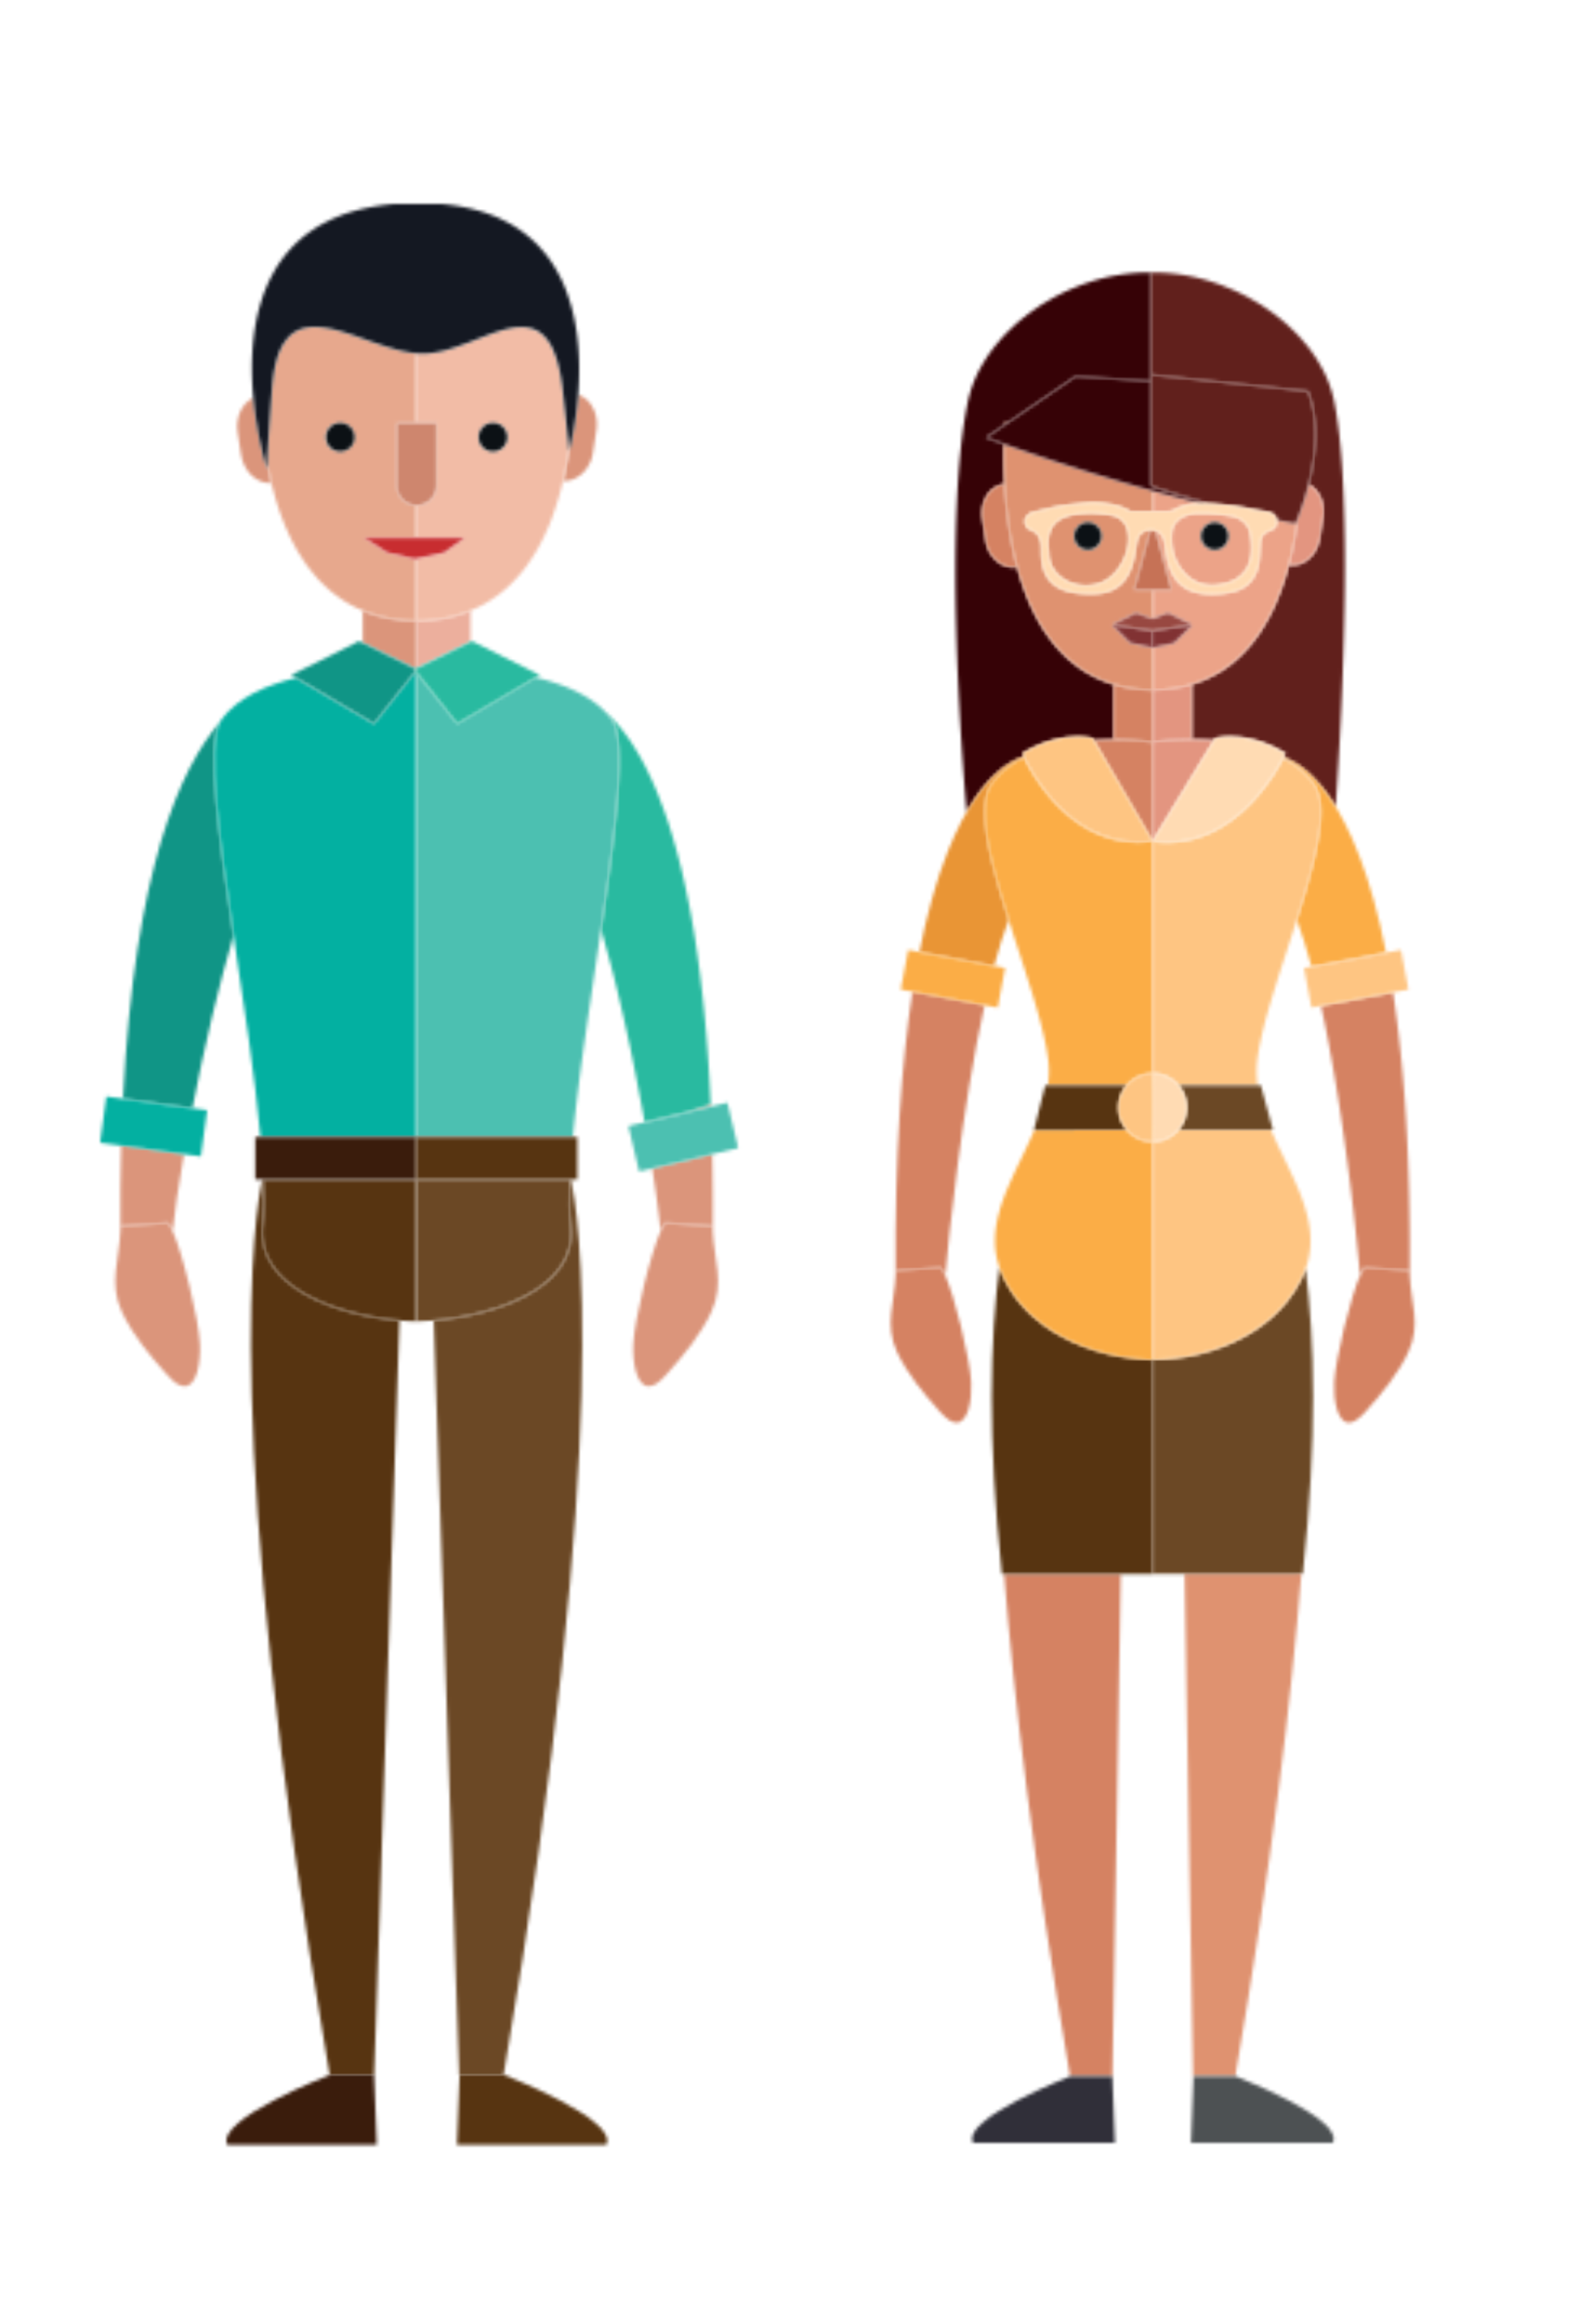 <svg width="488" height="718" viewBox="0 0 488 718" xmlns="http://www.w3.org/2000/svg" xmlns:xlink="http://www.w3.org/1999/xlink"><title>Slice 2</title><defs><path d="M83.341 149.219c-4.233 0-8.068-3.706-8.844-8.784l-1.054-6.914c-.71-4.656 1.382-8.98 4.85-10.637 1.152 12.564 4.21 22.084 4.21 22.084s-.039-.145.042-1.995c.38 2.066.816 4.148 1.32 6.226-.175.013-.352.02-.524.02z" id="a"/><path d="M174.422 148.564c-.137 0-.273-.005-.412-.014.765-3.3 1.362-6.592 1.825-9.803.03.353.043.543.047.642a1.838 1.838 0 0 0-.016.055s.007.04.012.04c.004 0 .006-.02.004-.095.188-.696 2.055-7.827 2.807-17.48 3.927 1.35 6.393 5.961 5.628 10.959l-1.053 6.91c-.776 5.08-4.611 8.786-8.842 8.786z" id="c"/><path d="M37.21 380.214c-.07-9.275.017-18.03.24-26.308l19.391 2.632c-1.831 10.563-3.02 18.942-3.399 23.214l-.328.01c-.414-.892-.799-1.567-1.145-1.974l-14.733.982c0 .487-.009.968-.027 1.444zm.8-40.772H38c3.548-71.27 17.978-102.548 29.884-116.267-.004.012-.011.023-.016.034-11.899 13.739-26.312 45.023-29.858 116.233zm27.685-26.04c0-.006.002-.01.004-.018-.002.007-.004.012-.004.018zm.022-.098c1.986-8.298 4.15-16.559 6.454-24.287-2.303 7.728-4.468 15.99-6.454 24.287z" id="e"/><path d="M57.02 428.252c-1.366 0-3.07-.955-5.159-3.292-5.42-6.06-10.801-12.344-14.243-19.794-4.052-8.764-.755-16.023-.409-24.952.018-.476.027-.957.027-1.444l14.733-.982c.346.407.73 1.082 1.145 1.975 3.28 7.075 8.292 27.74 8.676 35.374.28 5.56-.921 13.115-4.77 13.115z" id="g"/><path d="M220.308 380.243h-.002a39.98 39.98 0 0 1-.03-1.473l-14.732-.982c-.347.407-.731 1.082-1.145 1.975l-.329-.011c-.326-3.684-1.187-10.358-2.5-18.811l18.579-4.394c.161 7.498.22 15.387.159 23.696zm-21.49-35.72c-3.23-18.001-7.745-39.388-13.08-57.326l.002-.002c5.335 17.94 9.848 39.325 13.077 57.328zm13.495-.928l7.362-1.742c-3.558-82.329-20.824-111.672-32.782-122.135l.074.076c11.917 10.497 29.052 39.77 32.67 121.388a777.485 777.485 0 0 0-7.324 2.413z" id="i"/><path d="M200.492 428.252c-3.848 0-5.05-7.554-4.767-13.115.384-7.635 5.396-28.3 8.674-35.374.414-.893.798-1.568 1.145-1.975l14.732.982c0 .496.012.988.03 1.474.35 8.915 3.636 16.167-.412 24.921-3.442 7.451-8.822 13.735-14.24 19.795-2.09 2.337-3.793 3.292-5.162 3.292z" id="k"/><path d="M59.453 342.354l-21.443-2.912c3.546-71.21 17.96-102.494 29.858-116.233-3.976 8.039-.25 35.302 4.303 65.808-2.303 7.728-4.468 15.988-6.454 24.287l-.018.08c-.002.007-.004.012-.004.018-2.362 9.882-4.468 19.815-6.242 28.952z" id="m"/><path d="M199.204 346.697c-.127-.718-.255-1.443-.387-2.174-3.229-18.003-7.742-39.388-13.077-57.329 4.541-30.984 8.012-58.553 3.345-64.918a22.92 22.92 0 0 0-2.118-2.482c11.917 10.497 29.052 39.77 32.67 121.388a777.485 777.485 0 0 0-7.324 2.413l-13.109 3.101z" id="o"/><path d="M128.757 209.181h-.087v-1.522l.087.11v1.412zm-.335-2.571l-16.311-8.006v-9.986c4.778 1.981 10.264 3.128 16.555 3.193l-.003.031h.094v14.602l-.335.166z" id="q"/><path d="M128.842 209.181h-.085v-1.413l.085.11v1.304zm-.085-2.737v-14.602c6.331-.08 11.841-1.22 16.645-3.186v9.622l-16.645 8.166z" id="s"/><path d="M128.666 191.811c-6.29-.065-11.776-1.212-16.555-3.193-16.162-6.702-24.264-22.975-28.247-39.42-.503-2.077-.939-4.159-1.319-6.225.114-2.639.47-8.748 1.518-22.865C85.161 105.301 90.296 101 97.243 101c9.022 0 21.105 7.239 31.42 8.14v21.554h-6.044v19.267a6.14 6.14 0 0 0 6.044 6.138v10.027h-16.188l7.205 4.567 8.498 1.963.485-.105v19.26h.003zm-23.508-61.17a4.42 4.42 0 1 0-.001 8.838 4.42 4.42 0 0 0 .001-8.838z" id="u"/><path d="M128.663 191.842v-19.291l8.583-1.858 6.347-4.567h-14.93V156.1h.094a6.137 6.137 0 0 0 6.137-6.139v-19.267h-6.23V109.14c.594.052 1.182.083 1.764.09h.24c5.18 0 10.644-2.049 15.886-4.097 5.244-2.048 10.268-4.097 14.578-4.097.847 0 1.668.079 2.455.253l2.858 1.16c3.618 2.277 6.273 7.601 7.447 18.113 1.38 12.386 1.816 16.711 1.943 18.185a118.235 118.235 0 0 1-1.825 9.803c-3.841 16.57-11.944 33.288-28.608 40.106-4.804 1.965-10.314 3.106-16.645 3.186h-.094zm23.691-61.201a4.417 4.417 0 0 0-4.418 4.418 4.42 4.42 0 1 0 4.419-4.419z" id="w"/><path d="M128.659 357.164v-5.892H80.492c-1.68-18.824-5.195-41.302-8.321-62.255-4.553-30.506-8.279-57.769-4.303-65.808.005-.011.012-.022.016-.034.168-.333.349-.632.543-.899 4.869-6.639 13.646-10.588 23.054-12.891l24.08 14.2 12.86-16.24.25.314v143.613h-.012v5.892z" id="y"/><path d="M128.842 408.2v-43.833V408.2zm48.2-56.928h-48.2V207.878l12.443 15.707 24.275-14.314c8.305 1.979 16.163 5.226 21.333 10.447l.074.076a22.92 22.92 0 0 1 2.118 2.482c4.667 6.365 1.196 33.934-3.345 64.918l-.003.003c-3.182 21.724-6.894 45.123-8.694 64.075z" id="A"/><path d="M115.626 641.014h-13.753C67.537 440.427 78.992 373.759 81.047 364.367h.313c.21 5.43.17 10.342-.2 14.557-1.65 18.842 22.92 27.38 42.3 29l-7.834 233.09z" id="C"/><path d="M155.64 641.014h-13.751l-7.836-233.09c19.45-1.627 44.421-10.203 42.299-29-.447-3.978-.499-8.915-.253-14.557h.365c2.055 9.392 13.509 76.06-20.825 276.647z" id="E"/><path d="M116.431 662.62H70.268c-3.93-7.856 31.605-21.606 31.605-21.606h13.753l.805 21.605z" id="G"/><path d="M187.386 662.62h-46.164l.808-21.606h13.753s35.534 13.75 31.603 21.605z" id="I"/><path d="M121.728 63h14.775c40.004 3.608 43.855 37.481 42.186 58.909-.752 9.653-2.619 16.784-2.807 17.48a21.113 21.113 0 0 0-.047-.642c-.127-1.474-.563-5.799-1.943-18.185-1.174-10.512-3.829-15.836-7.447-18.112a8.92 8.92 0 0 0-2.858-1.161 11.337 11.337 0 0 0-2.455-.253c-4.31 0-9.334 2.049-14.578 4.097-5.242 2.048-10.706 4.097-15.887 4.097h-.24a23.672 23.672 0 0 1-1.764-.09c-10.315-.901-22.398-8.14-31.42-8.14-6.947 0-12.082 4.3-13.18 19.108-1.048 14.117-1.404 20.226-1.518 22.865-.08 1.85-.043 1.995-.043 1.995s-3.056-9.52-4.208-22.084C76.182 99.846 80.468 66.572 121.728 63zm54.15 76.485c-.005 0-.011-.04-.011-.04l.015-.056c.002.076 0 .096-.004.096z" id="K"/><path d="M105.158 139.48a4.42 4.42 0 1 1 0-8.84 4.42 4.42 0 0 1 0 8.84z" id="M"/><path d="M152.354 139.48a4.419 4.419 0 0 1-4.418-4.42 4.417 4.417 0 0 1 4.418-4.42 4.42 4.42 0 0 1 0 8.84z" id="O"/><path d="M128.757 156.1h-.094a6.14 6.14 0 0 1-6.044-6.139v-19.267h12.275v19.267a6.137 6.137 0 0 1-6.137 6.138z" id="Q"/><path id="S" d="M128.178 172.656l-8.498-1.963-7.205-4.567h31.118l-6.347 4.567-8.583 1.858z"/><path id="U" d="M31 353.03l6.45.876 19.391 2.632 5.222.709 1.939-14.276-4.549-.617-21.443-2.912H38l-5.145-.7L31 352.418v.611z"/><path id="W" d="M197.531 361.896l-3.316-14.019 4.99-1.18 13.108-3.102 7.362-1.742 5.125-1.212 3.319 14.02-7.97 1.886-18.579 4.394z"/><path id="Y" d="M115.561 223.585l-24.08-14.2-1.458-.859 20.954-10.478 1.134.556 16.31 8.006-.42.206.42.53z"/><path id="aa" d="M141.285 223.585l-12.443-15.707-.085-.11-.087-.11-.248-.312-.42-.53.42-.206.335-.166 16.645-8.166.465-.23 20.956 10.478-1.263.745z"/><path d="M128.67 408.2a84.065 84.065 0 0 1-5.21-.275c-19.38-1.621-43.95-10.159-42.3-29 .37-4.216.41-9.129.2-14.558h47.299v-7.203 7.203h.011V408.2z" id="ac"/><path d="M128.842 408.2v-43.833H176.1c-.246 5.642-.194 10.579.253 14.557 2.122 18.797-22.848 27.373-42.3 29-1.79.15-3.537.24-5.21.276z" id="ae"/><path id="ag" d="M128.659 364.367H78.891v-13.095h49.768v5.892z"/><path id="ai" d="M178.425 364.367h-49.766v-13.095h49.766z"/><path d="M343.785 641.466h-13.052c-11.301-66.015-17.378-116.743-20.411-155.232h36.072l-2.609 155.232z" id="ak"/><path d="M344.554 661.982h-43.829c-3.728-7.46 30.008-20.516 30.008-20.516h13.052l.769 20.516z" id="am"/><path d="M381.773 641.466h-13.055l-2.61-155.247 36.082-.053c-3.034 38.498-9.11 89.247-20.417 155.3z" id="ao"/><path d="M411.914 661.982h-43.826l.766-20.516h13.057s33.735 13.056 30.003 20.516z" id="aq"/><path d="M298.751 250.824c-1.573-18.15-7.16-90.6.38-126.767 4.497-21.565 30.158-39.886 55.855-39.886h1.514c25.697 0 51.547 18.283 55.855 39.886 2.471 12.385 3.297 31.046 3.297 50.428 0-19.382-.826-38.043-3.297-50.428-4.308-21.603-30.158-39.886-55.855-39.886h-.758v33.57l-23.3-1.492-20.842 14.23h-.975s-.023.244-.057.703l-5.8 3.961s1.968.754 5.522 2.025a159.74 159.74 0 0 0 .191 12.388c-.106.01-.21.023-.317.04-4.411.673-7.34 5.462-6.54 10.698l.997 6.56c.737 4.823 4.38 8.339 8.397 8.339.344 0 .692-.026 1.04-.08.091-.012.18-.029.272-.046 4.293 15.967 12.902 31.282 29.848 36.337v17.075c-.094 0-.187-.003-.283-.003-1.842 0-3.804.053-5.834.183l-.346-.592s-1.702-.51-4.622-.51c-3.914 0-10.014.913-17.135 5.184 0 0 .157.38.474 1.05-2.977.82-10.2 4.088-17.68 17.033z" id="as"/><path d="M412.782 249.192c-6.652-10.816-12.96-14.173-16.086-15.213.399-.786.6-1.238.6-1.238-7.12-4.27-13.222-5.184-17.135-5.184-2.921 0-4.624.51-4.624.51l-.382.626a92.327 92.327 0 0 0-6.768-.24h-.062v-17.05c17.157-5.116 25.768-20.751 30.007-36.93l.113.019c.348.053.696.078 1.04.078 4.02 0 7.66-3.515 8.397-8.338l1-6.56c.664-4.35-1.246-8.393-4.442-10.02 1.145-4.56 2.083-9.99 2.081-15.51-.002-4.51-.63-9.08-2.287-13.297l-48.492-5.08v1.976-33.57h.758c25.697 0 51.547 18.283 55.855 39.886 2.471 12.385 3.297 31.046 3.297 50.428.004 30.085-1.978 61.91-2.87 74.707z" id="au"/><path d="M313.018 175.193c-4.017 0-7.66-3.516-8.397-8.34l-.998-6.56c-.8-5.235 2.13-10.024 6.541-10.697.107-.017.21-.03.317-.04.414 7.613 1.469 16.66 3.849 25.511-.092.017-.18.034-.272.047a6.886 6.886 0 0 1-1.04.079z" id="aw"/><path d="M399.485 174.57c-.344 0-.692-.025-1.04-.078l-.113-.02c1.266-4.825 2.14-9.699 2.74-14.359a83.86 83.86 0 0 0 3.368-10.462c3.196 1.628 5.106 5.67 4.442 10.02l-1 6.56c-.737 4.824-4.378 8.34-8.397 8.34z" id="ay"/><path d="M276.799 393.873c-.27-37.084 1.832-65.603 5.212-87.52l22.28 4.162c-7.043 31.934-11.102 71.883-12.079 82.916l-.312.011c-.393-.847-.76-1.488-1.087-1.875l-13.987.935c0 .462-.008.919-.027 1.371zm7.365-99.764h-.007c4.1-20.686 9.41-34.31 14.594-43.285 7.482-12.945 14.704-16.212 17.68-17.034v.002c-5.037 1.393-22.25 9.815-32.267 60.317z" id="aA"/><path d="M295.611 439.476c-1.3-.002-2.915-.906-4.9-3.127-5.146-5.749-10.254-11.715-13.522-18.788-3.847-8.32-.717-15.213-.39-23.688.019-.452.027-.909.027-1.371l13.987-.935c.327.387.694 1.028 1.087 1.875 3.112 6.717 7.872 26.337 8.237 33.583.266 5.28-.874 12.451-4.526 12.451z" id="aC"/><path d="M435.707 393.873a36.46 36.46 0 0 1-.028-1.371l-13.989-.935c-.327.387-.692 1.028-1.085 1.875l-.312-.01c-.972-11.01-5.019-50.809-12.033-82.709l22.266-4.16c3.363 21.89 5.45 50.341 5.18 87.31zm-7.325-99.556c-9.63-48.78-25.971-58.432-31.686-60.336v-.002c3.127 1.04 9.434 4.397 16.086 15.213 5.505 8.957 11.246 23.03 15.606 45.125h-.006z" id="aE"/><path d="M416.894 439.476c-3.654 0-4.792-7.171-4.524-12.451.363-7.246 5.123-26.866 8.235-33.583.393-.847.758-1.488 1.085-1.875l13.989.935c0 .462.01.919.028 1.371.326 8.475 3.456 15.368-.391 23.688-3.268 7.073-8.376 13.04-13.52 18.788-1.985 2.22-3.603 3.127-4.902 3.127z" id="aG"/><path d="M356.181 229.238c-1.95-.254-6.417-.745-12.003-.76v-17.074c3.628 1.08 7.638 1.691 12.071 1.738h.005l-.003 16.014a9.517 9.517 0 0 0-.07.006v.076z" id="aI"/><path d="M356.251 229.156v-16.014h.003c4.428-.047 8.445-.658 12.071-1.738v17.05c-5.611.001-10.105.474-12.074.702z" id="aK"/><path d="M356.25 213.142c-4.434-.047-8.444-.658-12.072-1.738-16.946-5.055-25.555-20.37-29.848-36.337-2.38-8.85-3.435-17.898-3.849-25.511a159.74 159.74 0 0 1-.191-12.388c8.294 2.968 25.221 8.764 45.96 14.436v6.388h-.678c-1.573 0-3.148-.004-4.726-.01-.318 0-.686.042-1.025.042-.314 0-.605-.036-.813-.176-3.359-2.293-9.902-2.626-11.233-2.626h-.07c-1.149.01-6.372.507-9.482 1.002-3.136.497-6.15 1.371-9.229 2.063-.95.22-2.1 1.512-2.282 2.467-.163.847.664 2.512 1.435 2.775 3.348 1.16 3.71 3.56 3.681 6.451-.082 8.327 3.323 12.46 11.756 13.314a34.58 34.58 0 0 0 3.462.19c7.261 0 11.726-2.942 13.522-11.43.35-1.65.484-3.353.88-4.997.487-2.067 1.831-3.28 4.065-3.312l-4.979 18.449h5.715v8.914l-.186.07v-.021l-4.943-1.866-7.411 3.73 5.547 5.596 6.807 1.433v-5.233.02l.02-.005v5.237l.166-.034v13.107zm-20.613-32.226c-5.864 0-11.484-4.027-11.518-10.158-.006-.994-.278-1.987-.248-2.973.167-5.04 2.524-7.763 7.673-8.744 1.853-.35 3.783-.456 5.82-.505 1.999.102 4.137.236 6.221.637 2.527.486 4.219 2.05 4.884 4.507 1.513 5.596-2.058 13.3-7.334 15.952a12.216 12.216 0 0 1-5.498 1.284zm.58-19.51a4.195 4.195 0 0 0-4.198 4.197 4.197 4.197 0 1 0 8.393 0 4.195 4.195 0 0 0-4.196-4.197zm-25.65-30.224c.035-.459.058-.703.058-.703h.975l-1.032.703z" id="aM"/><path d="M356.25 213.142v-13.107l6.638-1.4 5.552-5.595h-.026l-7.411-3.728-4.754 1.796v-8.914h5.792l-4.928-18.245c1.463.433 2.36 1.544 2.716 3.202.286 1.35.397 2.738.635 4.101 1.327 7.611 4.79 11.42 11.776 12.19.792.087 1.597.13 2.408.13 2.114 0 4.27-.28 6.292-.75 4.926-1.138 7.54-4.564 8.185-9.37.246-1.82.284-3.67.38-5.512.095-1.846.79-3.271 2.72-3.908 1.621-.539 2.579-1.643 2.381-3.29l-.012-.096c1.927.374 3.86.737 5.798 1.085 0 0 .263-.578.68-1.618-.6 4.66-1.474 9.534-2.74 14.36-4.24 16.179-12.85 31.814-30.007 36.93-3.626 1.081-7.643 1.692-12.071 1.74h-.005zm18.343-32.343c-2.922 0-5.595-.968-7.762-3.032-3.671-3.492-5.051-7.977-4.716-12.835.266-3.815 3.077-5.963 7.514-6.258.458-.03.921-.038 1.382-.038.809 0 1.618.027 2.427.027 2.683.2 5.394.3 7.967.968 2.605.688 4.476 2.497 4.955 5.12 1.724 9.403-1.554 14.802-9.876 15.919-.641.085-1.272.13-1.891.13zm.834-19.393a4.194 4.194 0 0 0-4.195 4.197 4.196 4.196 0 1 0 8.392 0 4.195 4.195 0 0 0-4.197-4.197zm-19.178-3.414v-6.388a581.074 581.074 0 0 0 14.976 3.888c-3.002.065-5.965.607-8.814 2.224-.412.234-.969.26-1.512.26-.074 0-.147-.003-.219-.003h-.329c-1.37.013-2.734.017-4.102.02z" id="aO"/><path d="M356.181 259.949l-.078-.134c.023-.004.051-.006.078-.01l-18.12-31.146c2.03-.13 3.992-.183 5.834-.183.096 0 .19.003.283.003 5.586.014 10.052.505 12.003.76V259.948z" id="aQ"/><path d="M356.181 259.89v-30.728l.07-.006c1.969-.228 6.463-.7 12.074-.703h.062c2.123 0 4.403.066 6.768.24l-18.974 31.197z" id="aS"/><path id="aU" d="M356.141 486.234l46.518-.068h-.47l-36.08.053z"/><path d="M356.141 486.234h-.006.006zm-.006 0H309.65c-2.238-21.032-3.132-39.173-3.132-54.738.002-15.927.943-29.157 2.34-40.028.133.393.278.785.435 1.178 7.23 18.183 28.048 26.978 46.84 27.405v66.183z" id="aW"/><path d="M356.135 486.234v-66.183c.044.002.087.002.131.002V420h.075c18.876 0 39.673-9.175 46.9-27.354.097-.242.189-.484.278-.726 1.359 10.772 2.27 23.83 2.272 39.506.002 15.565-.894 33.708-3.132 54.74l-46.518.068h-.006z" id="aY"/><path d="M336.216 169.802a4.197 4.197 0 0 1-4.197-4.199 4.195 4.195 0 1 1 8.393 0c0 2.32-1.88 4.2-4.196 4.2z" id="ba"/><path d="M375.427 169.802a4.196 4.196 0 0 1-4.195-4.199 4.194 4.194 0 0 1 4.195-4.197 4.195 4.195 0 0 1 4.197 4.197c0 2.32-1.879 4.2-4.197 4.2z" id="bc"/><path d="M362.041 182.194h-11.507l4.979-18.449h.165a5.246 5.246 0 0 1 1.435.204l4.928 18.245z" id="be"/><path d="M307.226 298.417l-23.062-4.308c10.016-50.502 27.23-58.924 32.268-60.317.015.026.027.055.04.083-3.883 1.976-7.335 4.636-9.942 8.19-1.529 2.083-2.178 5.108-2.18 8.817-.009 8.517 3.392 20.64 7.385 33.252-1.598 4.201-3.101 9.035-4.509 14.283z" id="bg"/><path d="M405.334 298.623c-1.418-5.31-2.936-10.201-4.55-14.447 4-12.627 7.41-24.766 7.404-33.292-.005-3.709-.654-6.734-2.183-8.819-2.484-3.388-5.739-5.96-9.4-7.906l.09-.178c5.716 1.904 22.057 11.555 31.687 60.336l-23.048 4.306z" id="bi"/><path id="bk" d="M356.063 200.05l-6.807-1.433-5.547-5.596 12.354 1.796z"/><path id="bm" d="M356.084 200.07v-5.238l12.335-1.79-.005-.002h.026l-5.552 5.594-6.639 1.401z"/><path id="bo" d="M356.063 194.836v-.02l-12.354-1.795 7.411-3.73 4.943 1.866v.021l.186-.07 4.754-1.796 7.411 3.728.005.002-12.335 1.79z"/><path id="bq" d="M356.181 259.949l-.082-.134h.004l.078.134v-.057z"/><path d="M400.392 161.73c-1.939-.347-3.87-.71-5.798-1.084 0-.008-.003-.017-.005-.025 1.928.39 3.864.762 5.803 1.11zm-26.935-6.209a35.961 35.961 0 0 0-2.232-.03 581.074 581.074 0 0 1-14.976-3.887c-20.738-5.672-37.665-11.468-45.96-14.436-3.553-1.271-5.521-2.025-5.521-2.025l5.8-3.961 1.032-.703 20.842-14.23 23.3 1.492v32.388a380.68 380.68 0 0 0 17.715 5.392z" id="bs"/><path d="M400.392 161.73c-1.939-.347-3.875-.719-5.803-1.11-.252-1.683-1.524-2.343-3.286-2.602-3.834-.558-7.615-1.541-11.464-1.928-2.121-.214-4.257-.473-6.382-.569a380.68 380.68 0 0 1-17.715-5.392v-34.364l48.492 5.08c1.656 4.216 2.285 8.787 2.287 13.296.002 5.522-.936 10.95-2.08 15.51a83.86 83.86 0 0 1-3.37 10.462c-.416 1.04-.68 1.618-.68 1.618z" id="bu"/><path d="M356.266 420.053c-.044 0-.087 0-.131-.002-18.793-.427-39.612-9.222-46.84-27.405a25.036 25.036 0 0 1-1.784-9.37c.006-11.463 7.282-22.663 12.216-34.218l28.45-.058a10.553 10.553 0 0 0 8.004 3.722V420h.085v.053zm-8.088-84.746h-24.316c.198-1.448.306-2.912.306-4.381a28.507 28.507 0 0 0-.231-3.69c-1.438-11.212-7.272-27.53-12.202-43.102-3.993-12.613-7.394-24.735-7.385-33.252.002-3.709.651-6.734 2.18-8.817 2.607-3.554 6.06-6.214 9.942-8.19 2.465 5.167 13.819 26.242 35.15 26.244 1.447 0 2.94-.098 4.477-.304l.082.134v71.637a10.542 10.542 0 0 0-8.003 3.721z" id="bw"/><path d="M356.34 420h-.159v-67.278h.045c3.231 0 6.127-1.452 8.065-3.736h28.485c4.934 11.58 12.242 22.804 12.248 34.29a25.097 25.097 0 0 1-1.783 9.37C396.014 410.825 375.217 420 356.34 420zm32.333-84.693H364.28a10.554 10.554 0 0 0-8.055-3.721h-.045v-71.694a33.84 33.84 0 0 0 4.557.312c21.047 0 32.98-20.425 35.866-26.045 3.662 1.945 6.917 4.518 9.401 7.906 1.529 2.085 2.178 5.11 2.183 8.819.006 8.526-3.404 20.665-7.403 33.292-4.928 15.56-10.752 31.861-12.187 43.062a28.874 28.874 0 0 0-.233 3.69c.002 1.469.108 2.931.308 4.38z" id="by"/><path id="bA" d="M308.34 311.271l-4.05-.756-22.28-4.163-3.615-.675 2.285-12.217 3.477.65h.007l23.062 4.307 3.397.633z"/><path id="bC" d="M405.324 311.271l-2.285-12.221 2.295-.427 23.048-4.306h.006l4.597-.857 2.282 12.217-4.74.886-22.267 4.16z"/><path d="M351.621 260.119c-21.33-.002-32.684-21.077-35.149-26.244-.013-.028-.025-.057-.04-.083v-.002c-.317-.669-.474-1.049-.474-1.049 7.12-4.27 13.22-5.184 17.135-5.184 2.92 0 4.622.51 4.622.51l.346.592 18.12 31.146c-.027.004-.055.006-.078.01h-.004c-1.538.206-3.03.304-4.478.304z" id="bE"/><path d="M360.738 260.204c-1.476 0-2.992-.1-4.557-.312v-.002l18.974-31.197.382-.626s1.703-.51 4.624-.51c3.913 0 10.015.913 17.135 5.184 0 0-.201.452-.6 1.238v.002l-.092.178c-2.885 5.62-14.819 26.045-35.866 26.045z" id="bG"/><path d="M319.56 349.058l3.493-13.75h25.125a10.528 10.528 0 0 0-2.518 6.846c0 2.611.949 5.001 2.518 6.846l-28.451.058h-.168z" id="bI"/><path d="M393.407 348.986h-29.116a10.526 10.526 0 0 0 2.506-6.832c0-2.611-.947-5-2.516-6.847h25.396l3.73 13.679z" id="bK"/><path d="M356.226 352.722c.227 0 .227-21.136 0-21.136-5.834 0-10.566 4.732-10.566 10.568 0-2.611.947-5 2.518-6.847a10.542 10.542 0 0 1 8.003-3.721h.045c3.227 0 6.112 1.443 8.055 3.721a10.537 10.537 0 0 1 2.516 6.847c0 2.605-.943 4.989-2.506 6.832a10.555 10.555 0 0 1-8.065 3.736z" id="bM"/><path d="M356.226 352.722h-.045a10.553 10.553 0 0 1-8.003-3.722 10.534 10.534 0 0 1-2.518-6.846c0-5.836 4.732-10.568 10.566-10.568.227 0 .227 21.136 0 21.136z" id="bO"/><path d="M374.648 183.572c-.811 0-1.616-.043-2.408-.13-6.987-.77-10.45-4.579-11.776-12.19-.238-1.363-.349-2.751-.635-4.101-.357-1.658-1.253-2.769-2.716-3.202a5.246 5.246 0 0 0-1.435-.204h-.165c-2.234.032-3.578 1.245-4.066 3.312-.395 1.644-.529 3.346-.879 4.998-1.796 8.487-6.26 11.43-13.522 11.43a34.58 34.58 0 0 1-3.462-.191c-8.433-.854-11.838-4.987-11.756-13.314.028-2.89-.333-5.292-3.68-6.451-.772-.263-1.6-1.928-1.436-2.775.183-.955 1.331-2.248 2.282-2.467 3.079-.692 6.093-1.566 9.23-2.063 3.11-.495 8.332-.991 9.48-1.002h.07c1.332 0 7.875.333 11.234 2.626.208.14.499.176.813.176.34 0 .707-.042 1.025-.042 1.578.006 3.153.01 4.726.01h.677a539.81 539.81 0 0 0 4.102-.019h.33l.218.002c.543 0 1.1-.025 1.512-.259 2.849-1.617 5.812-2.159 8.814-2.224a35.961 35.961 0 0 1 2.231.03c2.126.095 4.262.354 6.383.568 3.849.387 7.63 1.37 11.464 1.928 1.762.259 3.034.919 3.286 2.603.002.008.005.017.005.025l.012.096c.198 1.647-.76 2.751-2.382 3.29-1.93.637-2.624 2.062-2.72 3.908-.095 1.841-.133 3.692-.38 5.512-.645 4.806-3.258 8.232-8.184 9.37-2.023.47-4.178.75-6.292.75zm-37.283-25.036c-2.038.049-3.968.155-5.821.505-5.149.981-7.506 3.705-7.673 8.744-.03.986.242 1.98.248 2.973.034 6.13 5.654 10.158 11.518 10.158 1.866 0 3.755-.408 5.498-1.284 5.276-2.652 8.847-10.356 7.334-15.952-.665-2.457-2.357-4.021-4.884-4.507-2.084-.401-4.222-.535-6.22-.637zm33.646.1c-.46 0-.924.008-1.382.038-4.437.295-7.248 2.443-7.514 6.258-.335 4.858 1.045 9.343 4.716 12.835 2.167 2.064 4.84 3.032 7.762 3.032.62 0 1.25-.044 1.891-.13 8.322-1.116 11.6-6.515 9.876-15.917-.48-2.624-2.35-4.433-4.955-5.12-2.573-.67-5.284-.77-7.967-.969-.81 0-1.618-.027-2.427-.027z" id="bQ"/></defs><g fill="none" fill-rule="evenodd"><mask id="b" fill="#fff"><use xlink:href="#a"/></mask><path fill="#DB957B" mask="url(#b)" d="M62.124 160.4h32.922v-48.697H62.124z"/><mask id="d" fill="#fff"><use xlink:href="#c"/></mask><path fill="#DB957B" mask="url(#d)" d="M162.83 159.744h32.808v-49.016h-32.809z"/><mask id="f" fill="#fff"><use xlink:href="#e"/></mask><path fill="#DB957B" mask="url(#f)" d="M26.005 391.395h57.347v-179.4H26.005z"/><mask id="h" fill="#fff"><use xlink:href="#g"/></mask><path fill="#DB957B" mask="url(#h)" d="M24.435 439.432H73.01v-72.825H24.435z"/><mask id="j" fill="#fff"><use xlink:href="#i"/></mask><path fill="#DB957B" mask="url(#j)" d="M174.556 391.424h56.956V208.538h-56.956z"/><mask id="l" fill="#fff"><use xlink:href="#k"/></mask><path fill="#DB957B" mask="url(#l)" d="M184.504 439.432h48.573v-72.825h-48.573z"/><mask id="n" fill="#fff"><use xlink:href="#m"/></mask><path fill="#109586" mask="url(#n)" d="M26.828 353.535h56.524V212.028H26.828z"/><mask id="p" fill="#fff"><use xlink:href="#o"/></mask><path fill="#29BAA0" mask="url(#p)" d="M174.558 357.877h56.26V208.614h-56.26z"/><mask id="r" fill="#fff"><use xlink:href="#q"/></mask><path fill="#DB957B" mask="url(#r)" d="M100.93 220.362h39.009v-42.925h-39.01z"/><mask id="t" fill="#fff"><use xlink:href="#s"/></mask><path fill="#ECAF9D" mask="url(#t)" d="M117.576 220.362h39.007v-42.887h-39.007z"/><mask id="v" fill="#fff"><use xlink:href="#u"/></mask><path fill="#E7A88D" mask="url(#v)" d="M71.364 202.992h68.483V89.82H71.364z"/><mask id="x" fill="#fff"><use xlink:href="#w"/></mask><path fill="#F2BCA6" mask="url(#x)" d="M117.482 203.023h69.534V89.855h-69.534z"/><mask id="z" fill="#fff"><use xlink:href="#y"/></mask><path fill="#03B0A1" mask="url(#z)" d="M55.002 368.345h84.85v-172.18h-84.85z"/><mask id="B" fill="#fff"><use xlink:href="#A"/></mask><path fill="#4CC0B1" mask="url(#B)" d="M117.661 419.38h84.822V196.698H117.66z"/><mask id="D" fill="#fff"><use xlink:href="#C"/></mask><path fill="#573411" mask="url(#D)" d="M66.388 652.194h68.253V353.186H66.388z"/><mask id="F" fill="#fff"><use xlink:href="#E"/></mask><path fill="#6B4825" mask="url(#F)" d="M122.872 652.194h68.25V353.186h-68.25z"/><mask id="H" fill="#fff"><use xlink:href="#G"/></mask><path fill="#3A1C0C" mask="url(#H)" d="M58.783 673.8h68.83v-43.967h-68.83z"/><mask id="J" fill="#fff"><use xlink:href="#I"/></mask><path fill="#573411" mask="url(#J)" d="M130.041 673.8h68.83v-43.967h-68.83z"/><mask id="L" fill="#fff"><use xlink:href="#K"/></mask><path fill="#141822" mask="url(#L)" d="M66.68 156.149h123.5V51.505H66.68z"/><mask id="N" fill="#fff"><use xlink:href="#M"/></mask><path fill="#0C1115" mask="url(#N)" d="M89.556 150.661h31.202V119.46H89.556z"/><mask id="P" fill="#fff"><use xlink:href="#O"/></mask><path fill="#0C1115" mask="url(#P)" d="M136.754 150.661h31.203V119.46h-31.203z"/><mask id="R" fill="#fff"><use xlink:href="#Q"/></mask><path fill="#CE866E" mask="url(#R)" d="M111.437 167.28h34.638v-47.766h-34.638z"/><mask id="T" fill="#fff"><use xlink:href="#S"/></mask><path fill="#C82D30" mask="url(#T)" d="M101.294 183.837h53.48v-28.891h-53.48z"/><mask id="V" fill="#fff"><use xlink:href="#U"/></mask><path fill="#03B0A1" mask="url(#V)" d="M19.737 368.428h55.446v-40.866H19.737z"/><mask id="X" fill="#fff"><use xlink:href="#W"/></mask><path fill="#4CC0B1" mask="url(#X)" d="M183.034 373.077H239.3V329.46h-56.266z"/><mask id="Z" fill="#fff"><use xlink:href="#Y"/></mask><path fill="#109586" mask="url(#Z)" d="M78.842 234.765h60.761v-47.898H78.842z"/><mask id="ab" fill="#fff"><use xlink:href="#aa"/></mask><path fill="#29BAA0" mask="url(#ab)" d="M116.82 234.765h61.184v-47.898H116.82z"/><mask id="ad" fill="#fff"><use xlink:href="#ac"/></mask><path fill="#573411" mask="url(#ad)" d="M69.9 419.38h69.951v-73.397h-69.95z"/><mask id="af" fill="#fff"><use xlink:href="#ae"/></mask><path fill="#6B4825" mask="url(#af)" d="M117.661 419.38h69.999v-66.194H117.66z"/><mask id="ah" fill="#fff"><use xlink:href="#ag"/></mask><path fill="#3A1C0C" mask="url(#ah)" d="M67.71 375.548h72.13V340.09H67.71z"/><mask id="aj" fill="#fff"><use xlink:href="#ai"/></mask><path fill="#573411" mask="url(#aj)" d="M117.478 375.548h72.128V340.09h-72.128z"/><mask id="al" fill="#fff"><use xlink:href="#ak"/></mask><path fill="#D58262" mask="url(#al)" d="M299.14 652.647h58.436V475.053H299.14z"/><mask id="an" fill="#fff"><use xlink:href="#am"/></mask><path fill="#302F39" mask="url(#an)" d="M289.256 673.163h66.479v-42.878h-66.479z"/><mask id="ap" fill="#fff"><use xlink:href="#ao"/></mask><path fill="#DF9270" mask="url(#ap)" d="M354.928 652.647h58.443V474.985h-58.443z"/><mask id="ar" fill="#fff"><use xlink:href="#aq"/></mask><path fill="#4D5153" mask="url(#ar)" d="M356.906 673.163h66.477v-42.878h-66.477z"/><mask id="at" fill="#fff"><use xlink:href="#as"/></mask><path fill="#360206" mask="url(#at)" d="M284.1 262.005h142.733V72.99H284.1z"/><mask id="av" fill="#fff"><use xlink:href="#au"/></mask><path fill="#61201C" mask="url(#av)" d="M344.56 260.373h82.273V72.99h-82.272z"/><mask id="ax" fill="#fff"><use xlink:href="#aw"/></mask><path fill="#D58262" mask="url(#ax)" d="M292.31 186.373h33.201v-47.998h-33.2z"/><mask id="az" fill="#fff"><use xlink:href="#ay"/></mask><path fill="#E39580" mask="url(#az)" d="M387.151 185.751h33.044v-47.28H387.15z"/><mask id="aB" fill="#fff"><use xlink:href="#aA"/></mask><path fill="#D58262" mask="url(#aB)" d="M265.594 405.054h62.019V222.609h-62.019z"/><mask id="aD" fill="#fff"><use xlink:href="#aC"/></mask><path fill="#D58262" mask="url(#aD)" d="M264.108 450.657h47.247v-70.27h-47.247z"/><mask id="aF" fill="#fff"><use xlink:href="#aE"/></mask><path fill="#D58262" mask="url(#aF)" d="M385.514 405.054h61.397V222.798h-61.397z"/><mask id="aH" fill="#fff"><use xlink:href="#aG"/></mask><path fill="#D58262" mask="url(#aH)" d="M401.151 450.657h47.247v-70.27H401.15z"/><mask id="aJ" fill="#fff"><use xlink:href="#aI"/></mask><path fill="#D58262" mask="url(#aJ)" d="M332.996 240.42h34.439v-40.197h-34.439z"/><mask id="aL" fill="#fff"><use xlink:href="#aK"/></mask><path fill="#E39580" mask="url(#aL)" d="M345.07 240.336h34.436v-40.113H345.07z"/><mask id="aN" fill="#fff"><use xlink:href="#aM"/></mask><path fill="#DF9270" mask="url(#aN)" d="M299.065 224.323h68.366V119.298h-68.366z"/><mask id="aP" fill="#fff"><use xlink:href="#aO"/></mask><path fill="#ECA388" mask="url(#aP)" d="M345.068 224.323h67.184v-83.9h-67.184z"/><mask id="aR" fill="#fff"><use xlink:href="#aQ"/></mask><path fill="#D58262" mask="url(#aR)" d="M326.88 271.13h40.483v-53.835H326.88z"/><mask id="aT" fill="#fff"><use xlink:href="#aS"/></mask><path fill="#E39580" mask="url(#aT)" d="M345 271.07h41.336v-53.798H345z"/><mask id="aV" fill="#fff"><use xlink:href="#aU"/></mask><path fill="#6B4825" mask="url(#aV)" d="M344.96 497.415h68.88v-22.43h-68.88z"/><mask id="aX" fill="#fff"><use xlink:href="#aW"/></mask><path fill="#573411" mask="url(#aX)" d="M295.338 497.415h71.984V380.287h-71.984z"/><mask id="aZ" fill="#fff"><use xlink:href="#aY"/></mask><path fill="#6B4825" mask="url(#aZ)" d="M344.953 497.415h72.019V380.739h-72.019z"/><mask id="bb" fill="#fff"><use xlink:href="#ba"/></mask><path fill="#0C1115" mask="url(#bb)" d="M320.838 180.983h30.755v-30.758h-30.755z"/><mask id="bd" fill="#fff"><use xlink:href="#bc"/></mask><path fill="#0C1115" mask="url(#bd)" d="M360.05 180.983h30.755v-30.758H360.05z"/><mask id="bf" fill="#fff"><use xlink:href="#be"/></mask><path fill="#C67256" mask="url(#bf)" d="M339.353 193.375h33.87v-40.81h-33.87z"/><mask id="bh" fill="#fff"><use xlink:href="#bg"/></mask><path fill="#E99535" mask="url(#bh)" d="M272.982 309.598h54.671V222.61h-54.67z"/><mask id="bj" fill="#fff"><use xlink:href="#bi"/></mask><path fill="#FBAD46" mask="url(#bj)" d="M385.423 309.803h54.14V222.8h-54.14z"/><mask id="bl" fill="#fff"><use xlink:href="#bk"/></mask><path fill="#813233" mask="url(#bl)" d="M332.527 211.23h34.717v-29.39h-34.717z"/><mask id="bn" fill="#fff"><use xlink:href="#bm"/></mask><path fill="#813233" mask="url(#bn)" d="M344.902 211.25h34.72v-29.39h-34.72z"/><mask id="bp" fill="#fff"><use xlink:href="#bo"/></mask><path fill="#984841" mask="url(#bp)" d="M332.527 206.017H379.6V178.11h-47.073z"/><mask id="br" fill="#fff"><use xlink:href="#bq"/></mask><path fill="#FEC582" mask="url(#br)" d="M344.917 271.13h22.446v-22.496h-22.446z"/><mask id="bt" fill="#fff"><use xlink:href="#bs"/></mask><path fill="#360206" mask="url(#bt)" d="M293.586 172.912h117.987v-67.844H293.586z"/><mask id="bv" fill="#fff"><use xlink:href="#bu"/></mask><path fill="#61201C" mask="url(#bv)" d="M344.56 172.912h73.142v-68.328h-73.141z"/><mask id="bx" fill="#fff"><use xlink:href="#bw"/></mask><path fill="#FBAD46" mask="url(#bx)" d="M293.168 431.234h74.28v-208.54h-74.28z"/><mask id="bz" fill="#fff"><use xlink:href="#by"/></mask><path fill="#FEC582" mask="url(#bz)" d="M345 431.181h74.369V222.98H345z"/><mask id="bB" fill="#fff"><use xlink:href="#bA"/></mask><path fill="#FBAD46" mask="url(#bB)" d="M267.214 322.452h54.59V282.28h-54.59z"/><mask id="bD" fill="#fff"><use xlink:href="#bC"/></mask><path fill="#FEC582" mask="url(#bD)" d="M391.858 322.452h54.59V282.28h-54.59z"/><mask id="bF" fill="#fff"><use xlink:href="#bE"/></mask><path fill="#FEC582" mask="url(#bF)" d="M304.777 271.3h62.586v-54.924h-62.586z"/><mask id="bH" fill="#fff"><use xlink:href="#bG"/></mask><path fill="#FFDBB3" mask="url(#bH)" d="M345 271.385h63.478v-55.009H345z"/><mask id="bJ" fill="#fff"><use xlink:href="#bI"/></mask><path fill="#573411" mask="url(#bJ)" d="M308.378 360.238h50.98v-36.112h-50.98z"/><mask id="bL" fill="#fff"><use xlink:href="#bK"/></mask><path fill="#6B4825" mask="url(#bL)" d="M353.1 360.166h51.488v-36.04H353.1z"/><mask id="bN" fill="#fff"><use xlink:href="#bM"/></mask><path fill="#FFDBB3" mask="url(#bN)" d="M334.478 363.903h43.5v-43.498h-43.5z"/><mask id="bP" fill="#fff"><use xlink:href="#bO"/></mask><path fill="#FEC582" mask="url(#bP)" d="M334.478 363.903h33.1v-43.498h-33.1z"/><mask id="bR" fill="#fff"><use xlink:href="#bQ"/></mask><path fill="#FFDBB3" mask="url(#bR)" d="M305.51 194.752h100.303v-50.711H305.51z"/></g></svg>